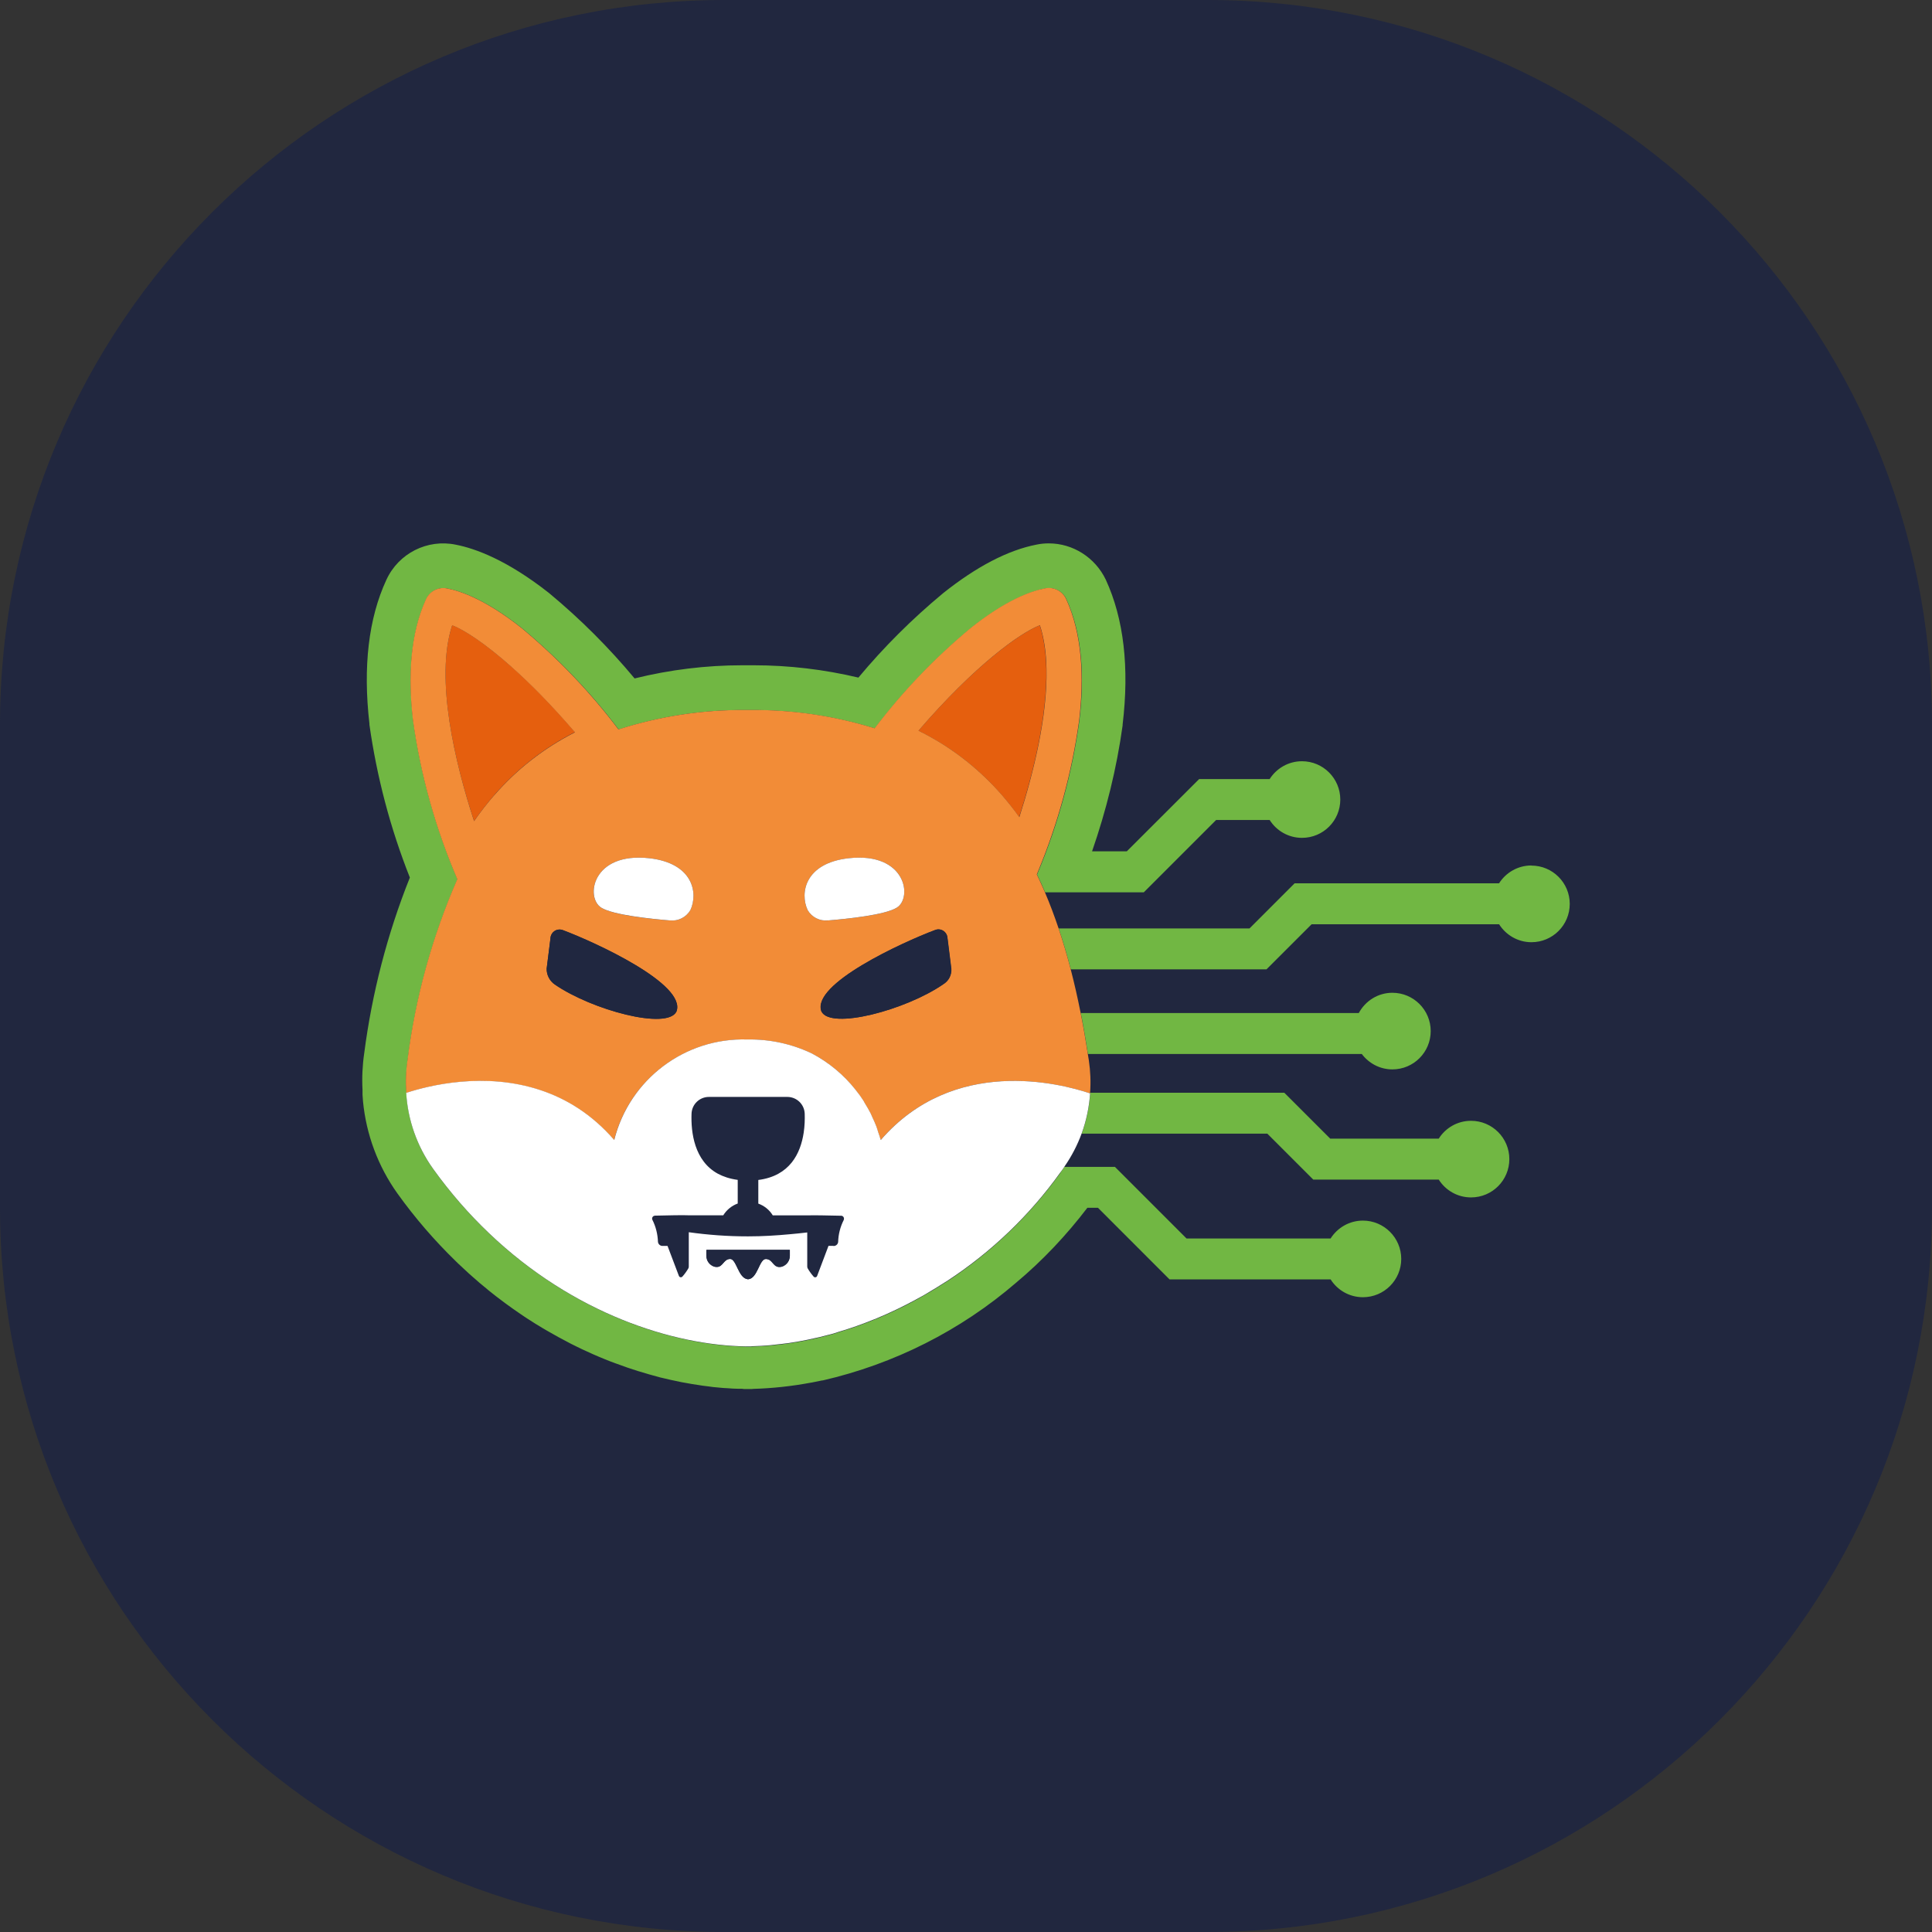 <svg width="64" height="64" viewBox="0 0 64 64" fill="none" xmlns="http://www.w3.org/2000/svg">
<rect x="0" y="0" width="64" height="64" fill="#333333" stroke="none"/>
<path d="M0 24C0 10.745 10.745 0 24 0H40C53.255 0 64 10.745 64 24V40C64 53.255 53.255 64 40 64H24C10.745 64 0 53.255 0 40V24Z" fill="#21273F"/>
<path d="M50.729 28.67C50.278 28.67 49.883 28.907 49.658 29.261H42.885L41.392 30.755H35.07C35.216 31.191 35.349 31.642 35.471 32.111H41.954L43.448 30.618H49.66C49.884 30.972 50.28 31.212 50.731 31.212C51.434 31.212 52 30.643 52 29.943C52 29.243 51.431 28.674 50.731 28.674L50.729 28.67Z" fill="#71B743"/>
<path d="M45.111 34.915C45.344 35.222 45.708 35.425 46.125 35.425C46.828 35.425 47.394 34.856 47.394 34.156C47.394 33.456 46.825 32.887 46.125 32.887C45.64 32.887 45.226 33.161 45.011 33.559H35.802C35.89 33.998 35.967 34.452 36.039 34.915H45.111Z" fill="#71B743"/>
<path d="M36.113 36.218C36.085 36.675 35.989 37.126 35.833 37.553H41.981L43.503 39.075H47.66C47.883 39.429 48.279 39.666 48.73 39.666C49.433 39.666 49.999 39.097 49.999 38.397C49.999 37.697 49.43 37.128 48.73 37.128C48.279 37.128 47.884 37.364 47.66 37.719H44.066L42.544 36.198H36.107C36.107 36.198 36.107 36.21 36.107 36.217L36.113 36.218Z" fill="#71B743"/>
<path d="M35.136 38.84C34.109 40.272 32.833 41.491 31.381 42.443C31.347 42.465 31.31 42.486 31.275 42.508C31.131 42.601 30.985 42.691 30.839 42.779C30.689 42.869 30.54 42.95 30.394 43.034C30.381 43.04 30.372 43.046 30.36 43.053C29.482 43.532 28.601 43.89 27.758 44.139C27.711 44.155 27.662 44.17 27.615 44.186C27.556 44.205 27.494 44.217 27.434 44.233C27.341 44.258 27.248 44.283 27.158 44.304C27.02 44.338 26.884 44.367 26.747 44.395C26.654 44.414 26.56 44.429 26.47 44.448C26.361 44.467 26.25 44.485 26.14 44.501C25.979 44.526 25.82 44.541 25.661 44.557C25.614 44.56 25.568 44.566 25.524 44.573C25.319 44.592 25.116 44.601 24.921 44.607C24.898 44.607 24.877 44.607 24.855 44.61C24.833 44.61 24.812 44.61 24.79 44.61H24.781C24.781 44.61 24.772 44.61 24.769 44.61H24.766H24.735C24.735 44.61 24.729 44.61 24.726 44.61C22.327 44.576 19.005 43.533 16.195 40.849C15.544 40.23 14.923 39.521 14.346 38.718C13.82 37.98 13.512 37.112 13.459 36.207H13.463H13.466C13.438 35.849 13.45 35.488 13.503 35.133C13.762 33.062 14.318 31.039 15.155 29.126C14.431 27.44 13.935 25.663 13.684 23.847C13.522 22.449 13.582 21.019 14.12 19.846C14.244 19.581 14.534 19.435 14.819 19.494C15.302 19.587 16.133 19.892 17.286 20.807C18.481 21.8 19.558 22.924 20.494 24.164C21.863 23.725 23.291 23.508 24.728 23.521C24.75 23.521 24.771 23.521 24.793 23.521C24.815 23.521 24.836 23.521 24.858 23.521C26.256 23.512 27.646 23.717 28.981 24.13C29.908 22.907 30.972 21.797 32.152 20.817C33.309 19.895 34.139 19.587 34.625 19.494C34.911 19.435 35.2 19.581 35.324 19.846C35.866 21.025 35.925 22.465 35.756 23.866C35.517 25.599 35.054 27.291 34.381 28.903C34.372 28.925 34.362 28.95 34.353 28.971C34.446 29.16 34.533 29.357 34.621 29.559H37.89L40.286 27.163H42.059C42.283 27.518 42.679 27.755 43.13 27.755C43.833 27.755 44.399 27.186 44.399 26.486C44.399 25.786 43.83 25.217 43.13 25.217C42.679 25.217 42.284 25.453 42.059 25.808H39.723L37.327 28.201H36.176C36.646 26.848 36.991 25.453 37.188 24.032V24.004C37.415 22.113 37.228 20.498 36.63 19.201C36.279 18.47 35.545 18 34.742 18C34.609 18 34.474 18.012 34.341 18.04C33.395 18.223 32.353 18.765 31.243 19.649L31.221 19.668C30.209 20.508 29.276 21.438 28.436 22.446C27.297 22.176 26.133 22.038 24.964 22.038H24.594C23.39 22.038 22.189 22.185 21.022 22.474C20.17 21.451 19.227 20.508 18.204 19.659L18.181 19.64C16.794 18.548 15.74 18.168 15.101 18.044C14.155 17.847 13.201 18.331 12.799 19.208C12.207 20.487 12.021 22.091 12.238 23.974V24.008C12.484 25.744 12.932 27.443 13.577 29.07C12.83 30.939 12.323 32.897 12.065 34.891C12.006 35.292 11.987 35.7 12.009 36.108C12.009 36.161 12.009 36.21 12.009 36.263C12.012 36.337 12.018 36.41 12.025 36.484C12.131 37.582 12.523 38.634 13.164 39.533C13.739 40.336 14.386 41.086 15.095 41.776L15.176 41.855C15.239 41.914 15.301 41.973 15.363 42.029L15.403 42.066C15.403 42.066 15.505 42.162 15.53 42.184C15.573 42.224 15.617 42.263 15.661 42.3L15.779 42.402C15.816 42.436 15.853 42.467 15.891 42.501C15.928 42.532 15.959 42.557 15.993 42.585L16.106 42.678C16.156 42.721 16.205 42.763 16.258 42.803C16.286 42.825 16.435 42.943 16.435 42.943C16.497 42.993 16.563 43.042 16.628 43.089L16.737 43.171C16.824 43.236 16.912 43.298 16.999 43.36L17.089 43.422C17.185 43.487 17.278 43.556 17.376 43.619L17.447 43.666C17.546 43.731 17.649 43.796 17.748 43.858L17.811 43.895C17.917 43.961 18.019 44.023 18.128 44.085L18.178 44.113C18.288 44.175 18.399 44.237 18.508 44.299L18.545 44.318C18.658 44.38 18.773 44.44 18.884 44.499L18.921 44.518C19.037 44.574 19.149 44.633 19.263 44.686L19.297 44.702C19.412 44.755 19.528 44.809 19.639 44.858L19.676 44.874C19.791 44.924 19.904 44.973 20.015 45.017L20.055 45.033C20.167 45.08 20.282 45.123 20.391 45.163L20.438 45.179C20.547 45.219 20.658 45.261 20.768 45.298L20.824 45.317C20.93 45.351 21.035 45.388 21.137 45.419L21.203 45.438C21.305 45.469 21.405 45.5 21.504 45.528L21.583 45.55C21.679 45.578 21.775 45.603 21.869 45.629L21.965 45.651C22.053 45.673 22.143 45.694 22.23 45.713L22.336 45.735C22.421 45.754 22.502 45.772 22.585 45.788L22.728 45.813C22.797 45.825 22.866 45.838 22.934 45.85L23.12 45.878C23.173 45.887 23.227 45.894 23.279 45.903C23.316 45.909 23.481 45.928 23.481 45.928C23.528 45.934 23.571 45.94 23.618 45.947C23.666 45.953 23.951 45.978 23.951 45.978C24.004 45.981 24.053 45.984 24.107 45.987L24.278 45.999C24.337 46.002 24.399 46.005 24.458 46.005H24.577C24.62 46.014 24.664 46.014 24.707 46.014H24.837C24.88 46.014 24.924 46.014 24.965 46.008C25.596 45.989 26.222 45.921 26.841 45.806L26.881 45.8C26.997 45.778 27.115 45.753 27.233 45.729H27.252C29.62 45.184 31.819 44.077 33.661 42.49C34.538 41.756 35.326 40.919 36.02 40.01H36.372L38.742 42.381H44.078C44.302 42.736 44.698 42.972 45.149 42.972C45.851 42.972 46.418 42.403 46.418 41.703C46.418 41.004 45.848 40.434 45.149 40.434C44.698 40.434 44.303 40.671 44.078 41.026H39.305L36.934 38.655H35.257C35.245 38.674 35.232 38.695 35.22 38.714C35.189 38.757 35.158 38.798 35.127 38.841L35.136 38.84Z" fill="#71B743"/>
<path d="M32.911 26.032C32.196 25.282 31.356 24.662 30.426 24.205C31.356 24.666 32.196 25.285 32.911 26.032Z" fill="#71B743"/>
<path d="M14.982 20.709C14.403 22.476 15.075 25.261 15.707 27.198C15.075 25.264 14.403 22.479 14.982 20.709Z" fill="#71B743"/>
<path d="M33.767 27.065C34.231 25.619 34.698 23.739 34.667 22.158C34.701 23.736 34.231 25.618 33.767 27.065Z" fill="#71B743"/>
<path d="M20.346 37.761C19.602 36.905 18.756 36.394 17.91 36.115C18.756 36.397 19.602 36.905 20.346 37.764V37.761Z" fill="#71B743"/>
<path d="M16.949 22.093C16.061 21.303 15.371 20.861 14.979 20.709C14.4 22.476 15.072 25.264 15.704 27.198C15.915 26.897 16.143 26.604 16.385 26.324C17.132 25.468 18.034 24.766 19.046 24.252C18.274 23.35 17.565 22.638 16.949 22.09V22.093Z" fill="#E55F0E"/>
<path d="M34.445 20.712C33.789 20.968 32.289 22.043 30.423 24.206C31.353 24.663 32.196 25.283 32.908 26.033C32.999 26.129 33.089 26.225 33.176 26.325C33.382 26.559 33.574 26.805 33.761 27.066C34.225 25.62 34.692 23.74 34.661 22.159C34.649 21.633 34.583 21.142 34.443 20.71L34.445 20.712Z" fill="#E55F0E"/>
<path d="M34.614 29.554C34.526 29.355 34.439 29.159 34.346 28.966C34.355 28.944 34.365 28.919 34.374 28.898C35.045 27.283 35.51 25.591 35.749 23.86C35.914 22.457 35.858 21.02 35.317 19.841C35.193 19.576 34.903 19.43 34.617 19.489C34.132 19.582 33.301 19.887 32.145 20.811C30.966 21.792 29.901 22.902 28.974 24.125C27.639 23.711 26.249 23.506 24.851 23.519C24.829 23.519 24.808 23.519 24.786 23.519C24.764 23.519 24.743 23.519 24.721 23.519C23.284 23.507 21.855 23.724 20.487 24.162C19.551 22.924 18.474 21.798 17.279 20.805C16.125 19.89 15.295 19.585 14.812 19.492C14.526 19.433 14.237 19.579 14.113 19.844C13.575 21.017 13.515 22.451 13.677 23.845C13.928 25.662 14.424 27.438 15.148 29.124C14.311 31.038 13.755 33.059 13.496 35.131C13.443 35.486 13.431 35.847 13.459 36.205C14.193 35.965 16.047 35.495 17.908 36.118C18.754 36.4 19.6 36.907 20.344 37.764C20.851 35.757 22.686 34.373 24.755 34.435H24.758C25.496 34.423 26.227 34.581 26.892 34.898C27.456 35.194 27.944 35.604 28.333 36.093C28.342 36.105 28.352 36.118 28.361 36.13C28.448 36.242 28.529 36.353 28.606 36.471C28.622 36.493 28.631 36.519 28.643 36.54C28.712 36.652 28.777 36.763 28.836 36.879C28.855 36.916 28.87 36.957 28.889 36.997C28.939 37.099 28.985 37.202 29.026 37.31C29.048 37.37 29.063 37.432 29.085 37.494C29.116 37.584 29.148 37.671 29.173 37.765C31.59 34.974 35.106 35.882 36.11 36.222C36.11 36.216 36.11 36.21 36.11 36.203C36.138 35.845 36.122 35.484 36.07 35.129C36.061 35.058 36.048 34.989 36.036 34.918C35.965 34.455 35.886 34 35.799 33.562C35.7 33.063 35.591 32.581 35.47 32.115C35.348 31.645 35.214 31.194 35.069 30.759C34.928 30.342 34.779 29.941 34.614 29.558L34.614 29.554ZM16.385 26.327C16.143 26.604 15.915 26.897 15.704 27.201C15.072 25.263 14.403 22.478 14.979 20.712C15.371 20.864 16.061 21.306 16.948 22.096C17.565 22.644 18.271 23.356 19.046 24.259C18.034 24.772 17.129 25.475 16.385 26.33V26.327ZM22.409 33.508C22.104 34.128 19.615 33.461 18.38 32.612C18.209 32.494 18.106 32.299 18.109 32.09L18.234 31.095C18.234 30.926 18.371 30.79 18.535 30.79C18.572 30.79 18.607 30.796 18.645 30.809C19.721 31.213 22.751 32.601 22.41 33.506V33.508H22.409ZM22.869 30.148C22.728 30.388 22.465 30.521 22.187 30.49C21.581 30.443 20.311 30.316 19.916 30.067C19.386 29.741 19.608 28.219 21.508 28.43C22.959 28.593 23.133 29.582 22.869 30.148ZM26.755 30.148C26.49 29.582 26.665 28.593 28.114 28.431C30.015 28.22 30.236 29.738 29.707 30.068C29.312 30.314 28.042 30.441 27.436 30.491C27.162 30.522 26.894 30.385 26.757 30.149L26.755 30.148ZM31.238 32.609C30.003 33.458 27.514 34.125 27.209 33.505C26.863 32.6 29.897 31.213 30.974 30.808C31.008 30.796 31.045 30.786 31.083 30.786C31.252 30.786 31.385 30.923 31.385 31.091L31.509 32.086C31.525 32.298 31.419 32.5 31.235 32.608H31.238V32.609ZM33.764 27.065C33.578 26.803 33.382 26.558 33.179 26.324C33.092 26.225 33.002 26.128 32.911 26.032C32.196 25.282 31.356 24.662 30.426 24.205C32.292 22.04 33.792 20.964 34.448 20.711C34.589 21.143 34.657 21.635 34.666 22.16C34.7 23.738 34.23 25.62 33.767 27.067L33.764 27.065Z" fill="#F28C37"/>
<path d="M27.765 41.136C27.771 40.881 27.836 40.629 27.952 40.399C27.952 40.399 27.958 40.377 27.958 40.368C27.958 40.315 27.921 40.268 27.867 40.265C27.56 40.259 26.9 40.243 26.766 40.253H25.599C25.487 40.073 25.319 39.936 25.12 39.864V39.081C26.162 38.947 26.52 38.197 26.622 37.516C26.657 37.292 26.663 37.074 26.657 36.887C26.648 36.577 26.392 36.33 26.081 36.33H23.483C23.172 36.33 22.917 36.576 22.908 36.887C22.886 37.497 22.998 38.446 23.782 38.875C23.962 38.974 24.18 39.047 24.438 39.078V39.861C24.239 39.93 24.069 40.067 23.959 40.25H22.792C22.659 40.241 22 40.256 21.691 40.262C21.679 40.262 21.669 40.265 21.66 40.271C21.61 40.294 21.589 40.35 21.61 40.399C21.725 40.629 21.787 40.878 21.796 41.133C21.805 41.211 21.874 41.27 21.951 41.266H22.113L22.49 42.261C22.49 42.261 22.499 42.28 22.506 42.286C22.534 42.314 22.574 42.311 22.602 42.286C22.676 42.202 22.742 42.112 22.798 42.016C22.811 41.997 22.817 41.972 22.817 41.95V40.812C23.458 40.902 24.105 40.945 24.756 40.945H24.796C25.256 40.945 25.714 40.917 26.172 40.874C26.361 40.855 26.551 40.843 26.741 40.815V41.947C26.741 41.972 26.747 41.995 26.76 42.013C26.816 42.109 26.884 42.199 26.956 42.283C26.968 42.295 26.984 42.302 27.003 42.302C27.032 42.302 27.06 42.283 27.069 42.255L27.445 41.26H27.611C27.63 41.26 27.648 41.26 27.667 41.251C27.72 41.232 27.76 41.186 27.766 41.127L27.765 41.136Z" fill="#202740"/>
<path d="M36.113 36.221C35.108 35.882 31.592 34.973 29.176 37.764C29.151 37.67 29.119 37.583 29.088 37.493C29.069 37.434 29.054 37.372 29.029 37.309C28.989 37.2 28.939 37.098 28.892 36.996C28.873 36.959 28.861 36.917 28.839 36.877C28.78 36.762 28.715 36.65 28.646 36.539C28.634 36.517 28.621 36.492 28.609 36.47C28.535 36.352 28.451 36.237 28.364 36.129C28.355 36.117 28.345 36.104 28.336 36.092C27.947 35.603 27.459 35.195 26.895 34.897C26.23 34.579 25.498 34.421 24.761 34.434H24.758C22.689 34.368 20.854 35.753 20.347 37.763C19.603 36.904 18.757 36.396 17.911 36.114C16.05 35.491 14.193 35.961 13.462 36.201H13.459H13.456C13.509 37.103 13.817 37.974 14.343 38.712C14.919 39.515 15.541 40.223 16.192 40.843C19.001 43.528 22.324 44.57 24.723 44.601C24.723 44.601 24.729 44.601 24.732 44.601H24.763H24.766C24.766 44.601 24.775 44.601 24.778 44.601H24.787C24.809 44.601 24.83 44.601 24.852 44.601C24.874 44.601 24.895 44.595 24.918 44.595C25.114 44.592 25.315 44.579 25.521 44.561C25.568 44.558 25.614 44.552 25.658 44.545C25.817 44.529 25.972 44.511 26.137 44.489C26.25 44.472 26.358 44.454 26.467 44.435C26.56 44.419 26.651 44.401 26.744 44.382C26.881 44.354 27.017 44.323 27.155 44.292C27.248 44.27 27.338 44.245 27.431 44.221C27.491 44.205 27.553 44.193 27.612 44.174C27.659 44.158 27.708 44.143 27.755 44.127C28.601 43.878 29.478 43.52 30.356 43.041C30.369 43.035 30.378 43.029 30.39 43.022C30.54 42.941 30.689 42.858 30.836 42.766C30.982 42.679 31.128 42.589 31.272 42.496C31.306 42.474 31.343 42.453 31.378 42.431C32.834 41.478 34.109 40.26 35.133 38.828C35.164 38.785 35.195 38.744 35.226 38.701C35.238 38.682 35.251 38.664 35.263 38.642C35.5 38.3 35.692 37.929 35.833 37.543C35.988 37.117 36.081 36.666 36.112 36.208L36.113 36.221ZM25.445 41.718C25.423 41.712 25.398 41.706 25.371 41.706C25.153 41.706 25.1 42.356 24.785 42.377C24.785 42.377 24.785 42.377 24.782 42.377C24.782 42.377 24.782 42.377 24.779 42.377C24.779 42.377 24.776 42.377 24.773 42.377C24.773 42.377 24.764 42.374 24.761 42.371C24.462 42.328 24.4 41.703 24.192 41.703C23.974 41.703 23.955 41.968 23.75 41.968C23.722 41.968 23.694 41.965 23.669 41.959C23.51 41.911 23.401 41.762 23.404 41.595V41.402H26.166V41.595C26.169 41.763 26.06 41.908 25.902 41.959C25.874 41.965 25.849 41.968 25.821 41.968C25.796 41.968 25.773 41.965 25.753 41.956C25.631 41.912 25.584 41.756 25.454 41.713L25.445 41.718ZM27.61 41.271H27.445L27.069 42.266C27.06 42.294 27.035 42.313 27.003 42.313C26.984 42.313 26.969 42.307 26.956 42.294C26.882 42.21 26.816 42.12 26.76 42.024C26.748 42.005 26.741 41.981 26.741 41.959V40.826C26.551 40.851 26.361 40.866 26.172 40.885C25.714 40.928 25.256 40.956 24.796 40.956H24.756C24.109 40.956 23.462 40.909 22.817 40.819V41.958C22.817 41.983 22.811 42.005 22.799 42.023C22.742 42.119 22.677 42.209 22.602 42.293C22.574 42.318 22.534 42.318 22.506 42.293C22.5 42.287 22.494 42.277 22.49 42.268L22.113 41.273H21.951C21.873 41.276 21.805 41.217 21.796 41.14C21.787 40.884 21.725 40.632 21.61 40.406C21.588 40.356 21.61 40.3 21.66 40.279C21.669 40.276 21.682 40.273 21.691 40.27C21.999 40.264 22.658 40.247 22.792 40.258H23.959C24.072 40.077 24.239 39.94 24.438 39.868V39.085C24.18 39.051 23.962 38.978 23.782 38.882C22.995 38.453 22.886 37.504 22.908 36.895C22.917 36.584 23.172 36.337 23.483 36.337H26.081C26.392 36.337 26.648 36.583 26.657 36.895C26.663 37.081 26.657 37.298 26.623 37.523C26.52 38.205 26.166 38.954 25.12 39.088V39.871C25.32 39.943 25.49 40.08 25.599 40.261H26.766C26.899 40.251 27.559 40.267 27.867 40.273C27.921 40.273 27.961 40.32 27.958 40.375C27.958 40.387 27.955 40.397 27.952 40.409C27.836 40.636 27.771 40.888 27.765 41.143C27.759 41.202 27.718 41.249 27.666 41.267C27.647 41.273 27.629 41.276 27.61 41.276V41.271Z" fill="white"/>
<path d="M25.896 41.962C26.054 41.914 26.163 41.765 26.16 41.598V41.405H23.398V41.598C23.395 41.766 23.504 41.911 23.663 41.962C23.691 41.968 23.716 41.971 23.744 41.971C23.949 41.971 23.967 41.706 24.186 41.706C24.394 41.706 24.453 42.331 24.755 42.375C24.755 42.375 24.764 42.375 24.767 42.378C24.767 42.378 24.77 42.378 24.773 42.378C24.773 42.378 24.773 42.378 24.776 42.378C24.776 42.378 24.776 42.378 24.779 42.378C25.093 42.355 25.146 41.706 25.365 41.706C25.393 41.706 25.418 41.709 25.439 41.718C25.569 41.761 25.616 41.917 25.738 41.961C25.759 41.967 25.781 41.973 25.806 41.973C25.834 41.973 25.862 41.97 25.887 41.964L25.896 41.962Z" fill="#202740"/>
<path d="M31.39 31.091C31.39 30.922 31.253 30.786 31.088 30.786C31.051 30.786 31.014 30.792 30.979 30.808C29.902 31.212 26.869 32.6 27.214 33.505C27.519 34.125 30.008 33.458 31.242 32.609C31.426 32.503 31.532 32.301 31.516 32.09L31.392 31.095L31.39 31.091Z" fill="#202740"/>
<path d="M18.643 30.811C18.61 30.799 18.572 30.792 18.534 30.792C18.366 30.792 18.233 30.929 18.233 31.097L18.108 32.092C18.108 32.301 18.207 32.496 18.379 32.614C19.614 33.463 22.103 34.13 22.407 33.511C22.749 32.605 19.719 31.218 18.642 30.813V30.811H18.643Z" fill="#202740"/>
<path d="M21.509 28.43C19.609 28.219 19.387 29.737 19.917 30.067C20.311 30.313 21.582 30.44 22.188 30.49C22.462 30.521 22.729 30.388 22.87 30.148C23.133 29.582 22.959 28.593 21.509 28.43Z" fill="white"/>
<path d="M27.436 30.49C28.042 30.44 29.312 30.313 29.707 30.067C30.236 29.741 30.015 28.219 28.114 28.43C26.665 28.592 26.49 29.581 26.755 30.148C26.895 30.387 27.159 30.52 27.433 30.489H27.436V30.49Z" fill="white"/>
</svg>
